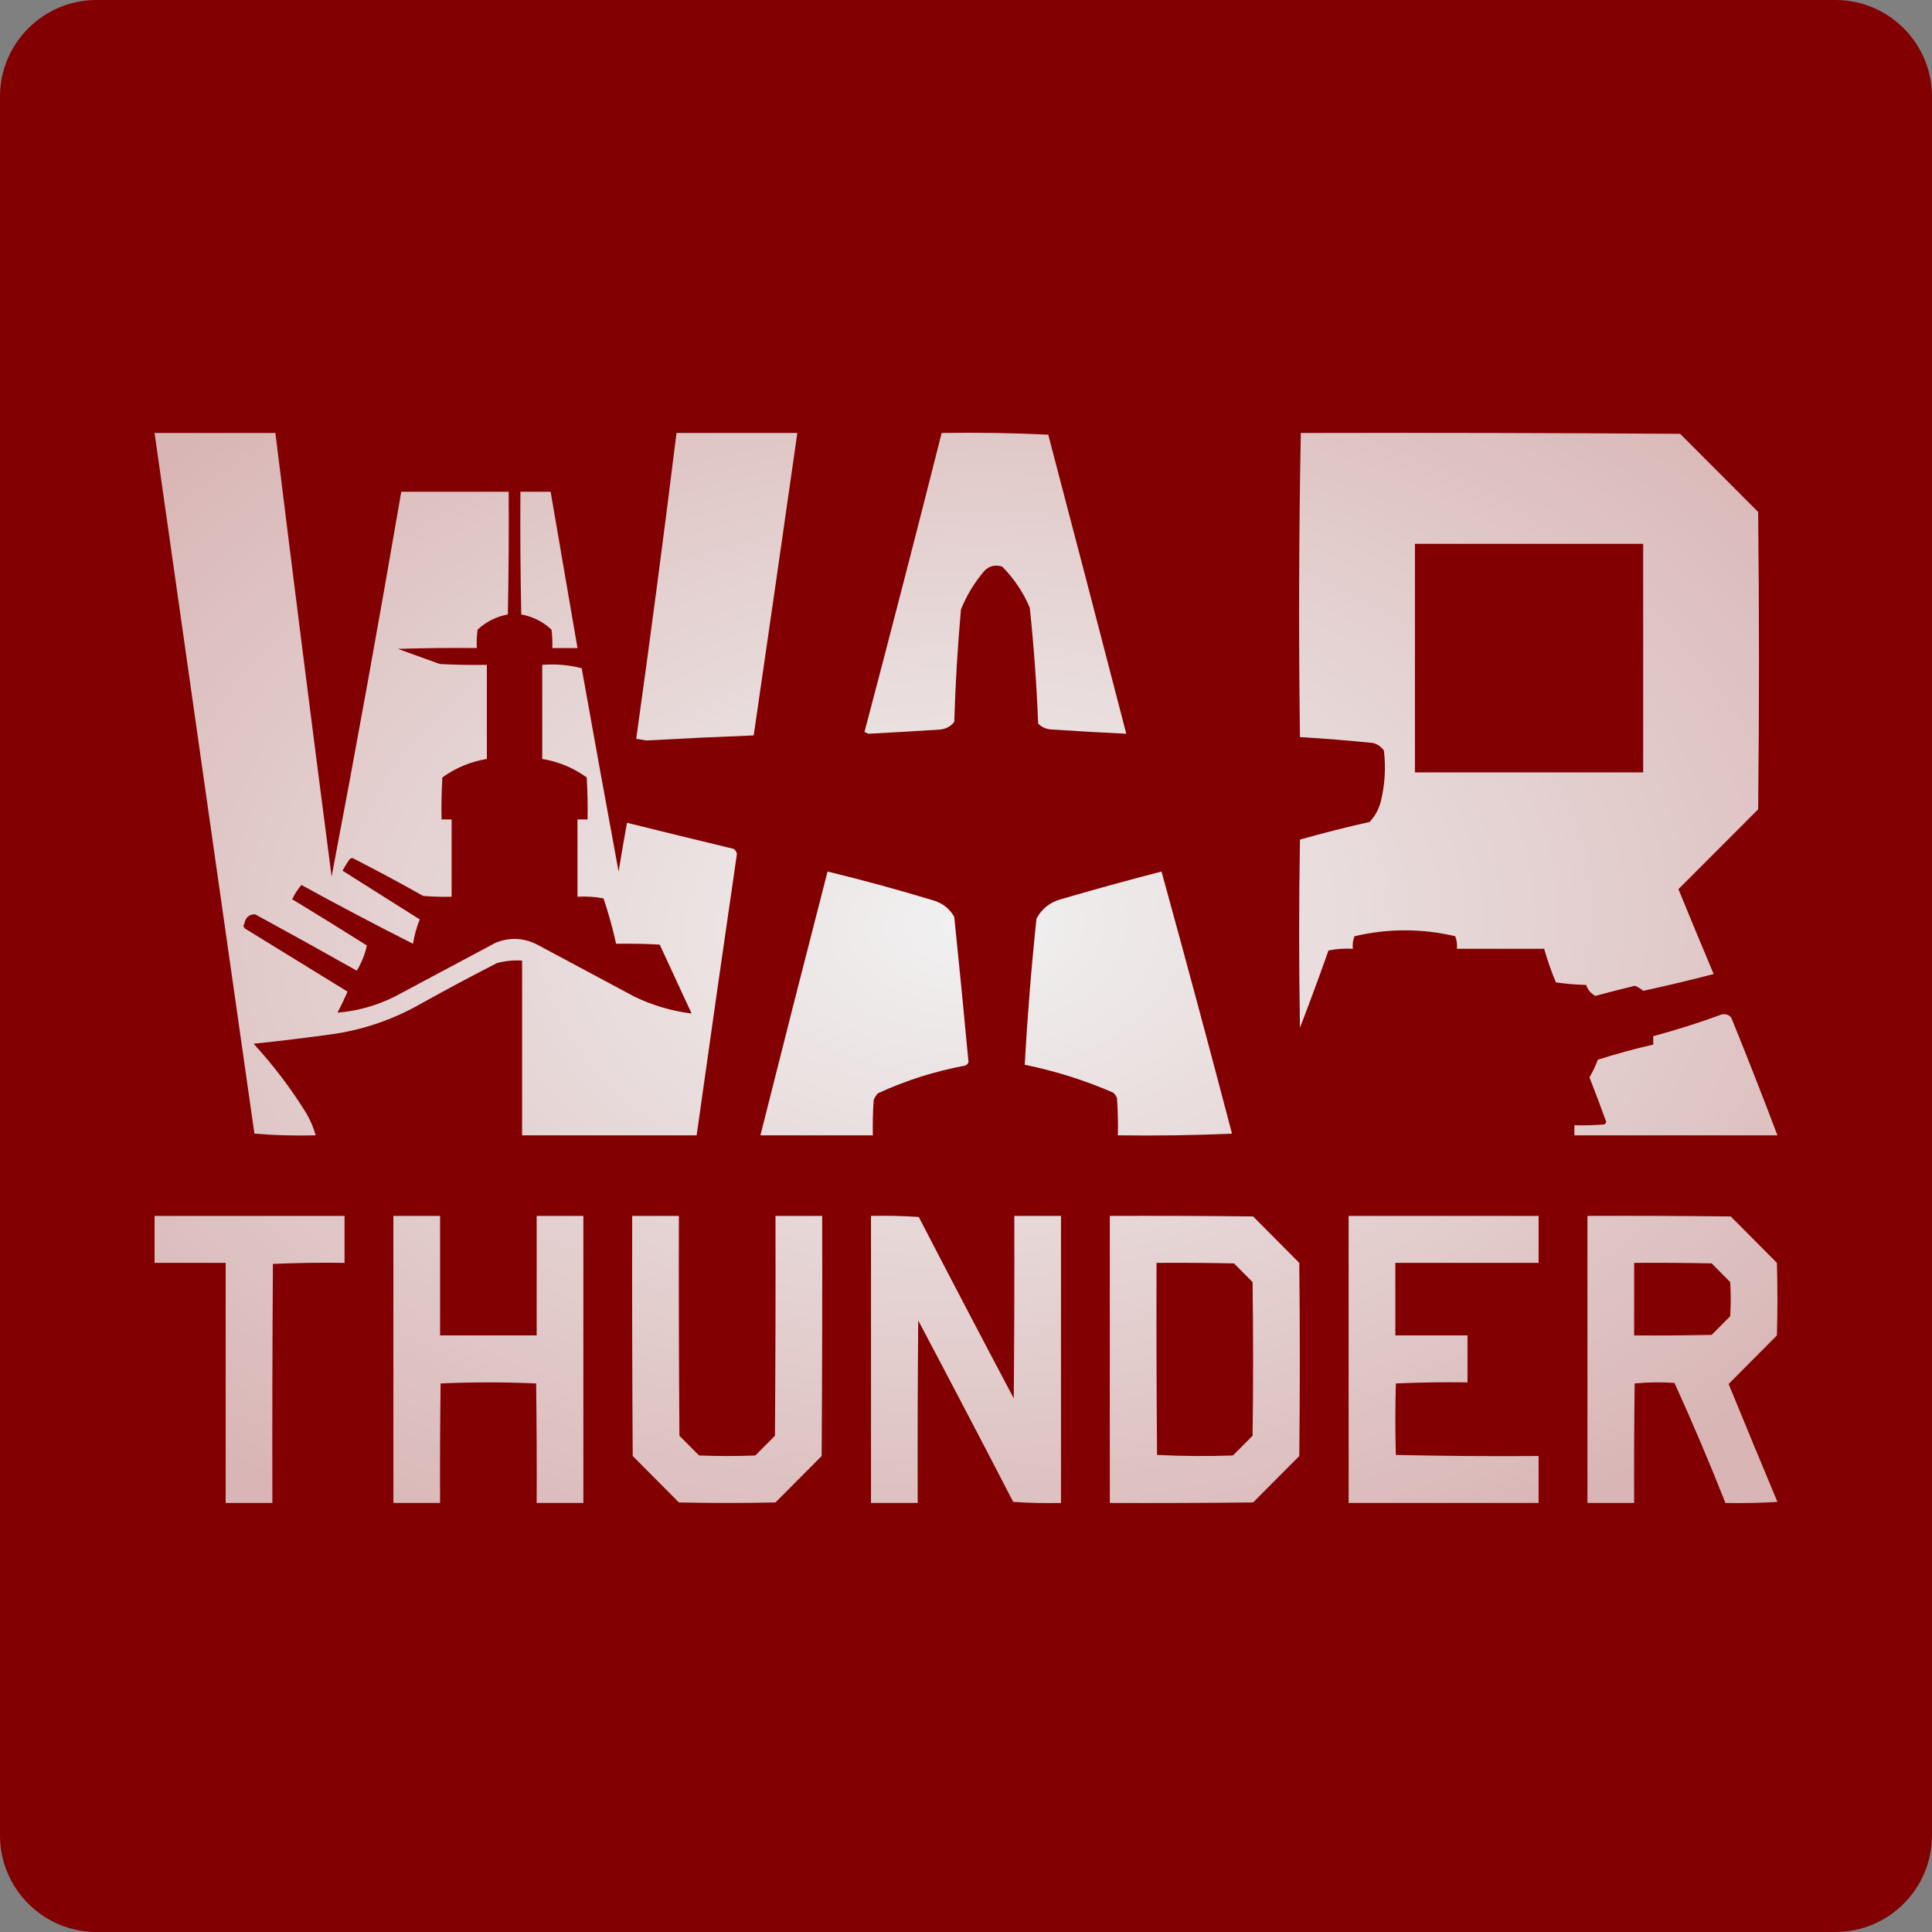 <svg width="500" height="500" viewBox="0 0 500 500" fill="none" xmlns="http://www.w3.org/2000/svg"><rect x="0" y="0" width="500" height="500" fill="#808080" stroke="none"/><path d="M0 25C0 11.193 11.193 0 25 0H475C488.807 0 500 11.193 500 25V475C500 488.807 488.807 500 475 500H25C11.193 500 0 488.807 0 475V25Z" fill="#820002"/><path fill-rule="evenodd" clip-rule="evenodd" d="M40 314.675C56.39 314.675 72.779 314.675 89.169 314.675C89.169 318.726 89.169 322.776 89.169 326.827C82.968 326.736 76.788 326.828 70.628 327.103C70.49 347.723 70.445 368.345 70.49 388.966C66.462 388.966 62.433 388.966 58.404 388.966C58.404 368.253 58.404 347.54 58.404 326.827C52.27 326.827 46.135 326.827 40 326.827C40 322.776 40 318.726 40 314.675Z" fill="url(#paint0_radial_454_145)"/><path fill-rule="evenodd" clip-rule="evenodd" d="M101.805 314.675C105.834 314.675 109.862 314.675 113.891 314.675C113.891 324.985 113.891 335.296 113.891 345.606C122.223 345.606 130.556 345.606 138.888 345.606C138.888 335.296 138.888 324.985 138.888 314.675C142.917 314.675 146.945 314.675 150.974 314.675C150.974 339.439 150.974 364.202 150.974 388.966C146.945 388.966 142.917 388.966 138.888 388.966C138.934 378.655 138.888 368.344 138.751 358.034C134.65 357.851 130.53 357.759 126.39 357.758C122.249 357.759 118.129 357.851 114.029 358.034C113.891 368.344 113.845 378.655 113.891 388.966C109.862 388.966 105.834 388.966 101.805 388.966C101.805 364.202 101.805 339.439 101.805 314.675Z" fill="url(#paint1_radial_454_145)"/><path fill-rule="evenodd" clip-rule="evenodd" d="M163.61 314.675C167.639 314.675 171.667 314.675 175.696 314.675C175.65 333.639 175.696 352.603 175.834 371.567C177.528 373.27 179.221 374.973 180.915 376.676C185.768 376.86 190.621 376.86 195.474 376.676C197.168 374.973 198.862 373.27 200.556 371.567C200.693 352.603 200.739 333.639 200.693 314.675C204.722 314.675 208.75 314.675 212.779 314.675C212.825 335.388 212.779 356.101 212.642 376.814C208.659 380.818 204.676 384.823 200.693 388.827C192.361 389.012 184.028 389.012 175.696 388.827C171.713 384.823 167.73 380.818 163.747 376.814C163.61 356.101 163.564 335.388 163.61 314.675Z" fill="url(#paint2_radial_454_145)"/><path fill-rule="evenodd" clip-rule="evenodd" d="M225.415 314.675C229.539 314.583 233.658 314.675 237.776 314.951C245.901 330.645 254.095 346.294 262.361 361.901C262.498 346.159 262.545 330.417 262.498 314.675C266.528 314.675 270.555 314.675 274.584 314.675C274.584 339.439 274.584 364.202 274.584 388.966C270.461 389.058 266.341 388.965 262.223 388.689C254.098 372.996 245.904 357.346 237.639 341.74C237.501 357.482 237.455 373.223 237.501 388.966C233.472 388.966 229.444 388.966 225.415 388.966C225.415 364.202 225.415 339.439 225.415 314.675Z" fill="url(#paint3_radial_454_145)"/><path fill-rule="evenodd" clip-rule="evenodd" d="M287.22 314.675C299.581 314.629 311.942 314.675 324.303 314.813C328.286 318.818 332.269 322.822 336.252 326.827C336.436 343.489 336.436 360.152 336.252 376.814C332.269 380.818 328.286 384.823 324.303 388.827C311.942 388.966 299.581 389.012 287.22 388.966C287.22 364.202 287.22 339.439 287.22 314.675ZM299.306 326.827C305.992 326.78 312.675 326.827 319.359 326.965C320.96 328.576 322.564 330.187 324.166 331.798C324.35 345.054 324.35 358.31 324.166 371.567C322.471 373.27 320.779 374.973 319.084 376.676C312.516 376.904 305.97 376.858 299.444 376.538C299.306 359.968 299.26 343.397 299.306 326.827Z" fill="url(#paint4_radial_454_145)"/><path fill-rule="evenodd" clip-rule="evenodd" d="M349.025 314.675C365.416 314.675 381.804 314.675 398.194 314.675C398.194 318.726 398.194 322.776 398.194 326.827C385.833 326.827 373.472 326.827 361.111 326.827C361.111 333.087 361.111 339.346 361.111 345.606C367.338 345.606 373.563 345.606 379.79 345.606C379.79 349.657 379.79 353.707 379.79 357.758C373.588 357.668 367.407 357.76 361.249 358.034C361.065 364.202 361.065 370.37 361.249 376.538C373.544 376.813 385.858 376.905 398.194 376.814C398.194 380.865 398.194 384.915 398.194 388.966C381.804 388.966 365.416 388.966 349.025 388.966C349.025 364.202 349.025 339.439 349.025 314.675Z" fill="url(#paint5_radial_454_145)"/><path fill-rule="evenodd" clip-rule="evenodd" d="M410.83 314.675C423.191 314.629 435.552 314.675 447.913 314.813C451.896 318.818 455.879 322.822 459.862 326.827C460.046 333.087 460.046 339.346 459.862 345.606C455.678 349.813 451.511 354.002 447.364 358.172C451.539 368.361 455.75 378.533 459.999 388.689C455.516 388.965 451.031 389.058 446.54 388.966C442.408 378.493 438.013 368.137 433.355 357.896C429.899 357.669 426.465 357.715 423.054 358.034C422.916 368.344 422.87 378.655 422.916 388.966C418.887 388.966 414.86 388.966 410.83 388.966C410.83 364.202 410.83 339.439 410.83 314.675ZM422.916 326.827C429.602 326.78 436.285 326.827 442.969 326.965C444.57 328.576 446.174 330.187 447.776 331.798C447.96 334.744 447.96 337.689 447.776 340.635C446.174 342.246 444.57 343.857 442.969 345.468C436.285 345.606 429.602 345.652 422.916 345.606C422.916 339.346 422.916 333.087 422.916 326.827Z" fill="url(#paint6_radial_454_145)"/><path fill-rule="evenodd" clip-rule="evenodd" d="M40 112.053C50.424 112.053 60.848 112.053 71.272 112.053C75.979 150.334 80.829 188.601 85.822 226.853C92.131 193.746 98.139 160.552 103.847 127.273C113.113 127.273 122.379 127.273 131.644 127.273C131.717 137.855 131.644 148.436 131.427 159.017C128.445 159.576 125.839 160.881 123.609 162.93C123.392 164.518 123.32 166.113 123.392 167.714C116.586 167.641 109.781 167.714 102.978 167.931C106.598 169.236 110.217 170.54 113.837 171.845C117.888 172.062 121.942 172.134 125.998 172.062C125.998 180.18 125.998 188.297 125.998 196.414C121.787 197.109 117.95 198.703 114.488 201.197C114.271 204.818 114.199 208.442 114.271 212.069C115.14 212.069 116.008 212.069 116.877 212.069C116.877 218.736 116.877 225.404 116.877 232.072C114.412 232.144 111.95 232.071 109.493 231.854C103.626 228.555 97.691 225.366 91.686 222.288C91.193 221.962 90.758 222.034 90.383 222.505C89.749 223.411 89.17 224.353 88.645 225.331C95.305 229.535 101.965 233.738 108.625 237.942C107.809 239.976 107.23 242.077 106.887 244.247C97.199 239.36 87.571 234.287 78.004 229.028C77.046 230.149 76.249 231.381 75.615 232.724C82.094 236.655 88.537 240.642 94.943 244.682C94.465 246.955 93.596 249.13 92.337 251.205C83.613 246.294 74.854 241.438 66.06 236.638C64.513 236.584 63.571 237.381 63.237 239.029C62.911 239.523 62.984 239.958 63.454 240.334C72.285 245.769 81.117 251.205 89.948 256.641C89.142 258.472 88.273 260.284 87.342 262.076C92.44 261.668 97.363 260.29 102.11 257.945C110.796 253.307 119.483 248.669 128.17 244.03C131.854 242.507 135.474 242.652 139.028 244.465C147.425 248.958 155.822 253.452 164.219 257.945C168.937 260.212 173.86 261.662 178.987 262.294C176.236 256.351 173.485 250.408 170.734 244.465C166.973 244.247 163.209 244.175 159.442 244.247C158.577 240.274 157.491 236.361 156.184 232.507C153.981 232.084 151.737 231.939 149.452 232.072C149.452 225.404 149.452 218.736 149.452 212.069C150.321 212.069 151.189 212.069 152.058 212.069C152.13 208.442 152.058 204.818 151.841 201.197C148.379 198.703 144.542 197.109 140.331 196.414C140.331 188.297 140.331 180.18 140.331 172.062C143.853 171.795 147.255 172.085 150.538 172.932C153.667 190.482 156.853 208.021 160.093 225.549C160.781 221.34 161.506 217.136 162.265 212.938C171.435 215.215 180.628 217.462 189.845 219.678C190.313 219.971 190.603 220.406 190.714 220.983C187.178 245.257 183.703 269.536 180.29 293.82C165.233 293.82 150.176 293.82 135.119 293.82C135.119 278.746 135.119 263.671 135.119 248.596C132.904 248.455 130.733 248.672 128.604 249.248C122.02 252.616 115.505 256.095 109.059 259.685C102.15 263.651 94.767 266.26 86.908 267.512C79.824 268.512 72.73 269.382 65.626 270.121C70.766 275.707 75.326 281.722 79.307 288.167C80.351 289.966 81.147 291.85 81.696 293.82C76.377 293.961 71.092 293.815 65.843 293.386C57.207 232.938 48.593 172.494 40 112.053Z" fill="url(#paint7_radial_454_145)"/><path fill-rule="evenodd" clip-rule="evenodd" d="M175.078 112.053C185.502 112.053 195.926 112.053 206.35 112.053C202.626 138.15 198.862 164.241 195.057 190.326C185.791 190.683 176.525 191.118 167.26 191.631C166.391 191.486 165.522 191.34 164.654 191.196C168.341 164.848 171.816 138.467 175.078 112.053Z" fill="url(#paint8_radial_454_145)"/><path fill-rule="evenodd" clip-rule="evenodd" d="M243.702 112.053C252.927 111.911 262.122 112.055 271.282 112.488C278.062 138.285 284.794 164.086 291.479 189.891C285.111 189.591 278.74 189.228 272.368 188.804C270.926 188.778 269.693 188.271 268.676 187.282C268.285 177.267 267.56 167.266 266.505 157.277C264.811 153.26 262.422 149.709 259.338 146.623C257.562 146.09 256.042 146.452 254.778 147.711C252.219 150.71 250.191 154.043 248.697 157.712C247.828 167.402 247.251 177.114 246.96 186.847C246.008 188.013 244.775 188.665 243.268 188.804C237.113 189.213 230.963 189.575 224.809 189.891C224.448 189.746 224.083 189.601 223.723 189.456C230.52 163.684 237.178 137.883 243.702 112.053Z" fill="url(#paint9_radial_454_145)"/><path fill-rule="evenodd" clip-rule="evenodd" d="M336.649 112.053C369.368 111.98 402.09 112.053 434.809 112.27C441.541 119.01 448.273 125.751 455.005 132.491C455.296 158.147 455.296 183.803 455.005 209.459C448.13 216.344 441.25 223.23 434.374 230.115C437.371 237.445 440.412 244.765 443.495 252.075C437.454 253.659 431.373 255.108 425.253 256.423C424.606 255.852 423.885 255.417 423.082 255.119C419.668 255.955 416.267 256.825 412.875 257.728C411.732 257.128 410.938 256.186 410.486 254.901C407.867 254.827 405.261 254.61 402.668 254.249C401.478 251.4 400.466 248.501 399.628 245.552C392.101 245.552 384.569 245.552 377.042 245.552C377.16 244.413 377.016 243.326 376.608 242.291C367.921 240.261 359.235 240.261 350.548 242.291C350.14 243.326 349.996 244.413 350.114 245.552C347.972 245.42 345.875 245.566 343.816 245.987C341.44 252.688 338.977 259.356 336.432 265.99C336.141 249.756 336.141 233.521 336.432 217.287C342.383 215.598 348.389 214.076 354.457 212.721C355.79 211.287 356.729 209.62 357.28 207.72C358.409 203.25 358.696 198.757 358.149 194.24C357.437 193.235 356.498 192.583 355.326 192.283C349.015 191.64 342.717 191.132 336.432 190.761C336.072 164.494 336.146 138.258 336.649 112.053ZM366.184 140.753C385.872 140.753 405.565 140.753 425.253 140.753C425.253 160.466 425.253 180.18 425.253 199.893C405.565 199.893 385.872 199.893 366.184 199.893C366.184 180.18 366.184 160.466 366.184 140.753Z" fill="url(#paint10_radial_454_145)"/><path fill-rule="evenodd" clip-rule="evenodd" d="M134.685 127.273C137.291 127.273 139.897 127.273 142.503 127.273C144.819 140.753 147.136 154.233 149.452 167.714C147.28 167.714 145.109 167.714 142.937 167.714C143.009 166.113 142.937 164.518 142.72 162.93C140.497 160.883 137.891 159.578 134.902 159.017C134.685 148.436 134.612 137.855 134.685 127.273Z" fill="url(#paint11_radial_454_145)"/><path fill-rule="evenodd" clip-rule="evenodd" d="M214.168 225.549C223.501 227.813 232.766 230.35 241.965 233.159C244.158 233.905 245.822 235.283 246.96 237.29C248.25 249.826 249.483 262.364 250.652 274.904C250.473 275.315 250.187 275.605 249.783 275.774C241.934 277.23 234.403 279.622 227.198 282.949C226.728 283.456 226.364 284.035 226.112 284.689C225.895 287.729 225.821 290.773 225.895 293.82C216.195 293.82 206.494 293.82 196.794 293.82C202.517 271.045 208.309 248.288 214.168 225.549Z" fill="url(#paint12_radial_454_145)"/><path fill-rule="evenodd" clip-rule="evenodd" d="M300.6 225.549C306.806 248.075 312.887 270.687 318.842 293.386C309 293.82 299.158 293.965 289.307 293.82C289.381 290.628 289.307 287.439 289.09 284.254C288.886 283.631 288.525 283.124 288.004 282.732C280.642 279.55 273.041 277.158 265.202 275.557C265.901 262.932 266.913 250.321 268.242 237.725C269.614 235.183 271.717 233.517 274.54 232.724C283.24 230.185 291.926 227.794 300.6 225.549Z" fill="url(#paint13_radial_454_145)"/><path fill-rule="evenodd" clip-rule="evenodd" d="M445.667 262.511C446.653 262.355 447.448 262.645 448.056 263.381C452.165 273.493 456.147 283.639 460 293.82C442.483 293.82 424.962 293.82 407.446 293.82C407.446 292.951 407.446 292.081 407.446 291.211C410.056 291.284 412.662 291.211 415.264 290.994C415.463 290.814 415.607 290.596 415.698 290.342C414.291 286.476 412.844 282.635 411.355 278.818C412.202 277.36 412.927 275.838 413.526 274.252C418.252 272.744 423.03 271.439 427.859 270.339C427.859 269.614 427.859 268.889 427.859 268.164C433.918 266.529 439.851 264.645 445.667 262.511Z" fill="url(#paint14_radial_454_145)"/><defs><radialGradient id="paint0_radial_454_145" cx="0" cy="0" r="1" gradientUnits="userSpaceOnUse" gradientTransform="translate(250 239.5) rotate(88.311) scale(186.581 282.903)"><stop stop-color="#F1F1F1"/><stop offset="1" stop-color="#D9B5B5"/></radialGradient><radialGradient id="paint1_radial_454_145" cx="0" cy="0" r="1" gradientUnits="userSpaceOnUse" gradientTransform="translate(250 239.5) rotate(88.311) scale(186.581 282.903)"><stop stop-color="#F1F1F1"/><stop offset="1" stop-color="#D9B5B5"/></radialGradient><radialGradient id="paint2_radial_454_145" cx="0" cy="0" r="1" gradientUnits="userSpaceOnUse" gradientTransform="translate(250 239.5) rotate(88.311) scale(186.581 282.903)"><stop stop-color="#F1F1F1"/><stop offset="1" stop-color="#D9B5B5"/></radialGradient><radialGradient id="paint3_radial_454_145" cx="0" cy="0" r="1" gradientUnits="userSpaceOnUse" gradientTransform="translate(250 239.5) rotate(88.311) scale(186.581 282.903)"><stop stop-color="#F1F1F1"/><stop offset="1" stop-color="#D9B5B5"/></radialGradient><radialGradient id="paint4_radial_454_145" cx="0" cy="0" r="1" gradientUnits="userSpaceOnUse" gradientTransform="translate(250 239.5) rotate(88.311) scale(186.581 282.903)"><stop stop-color="#F1F1F1"/><stop offset="1" stop-color="#D9B5B5"/></radialGradient><radialGradient id="paint5_radial_454_145" cx="0" cy="0" r="1" gradientUnits="userSpaceOnUse" gradientTransform="translate(250 239.5) rotate(88.311) scale(186.581 282.903)"><stop stop-color="#F1F1F1"/><stop offset="1" stop-color="#D9B5B5"/></radialGradient><radialGradient id="paint6_radial_454_145" cx="0" cy="0" r="1" gradientUnits="userSpaceOnUse" gradientTransform="translate(250 239.5) rotate(88.311) scale(186.581 282.903)"><stop stop-color="#F1F1F1"/><stop offset="1" stop-color="#D9B5B5"/></radialGradient><radialGradient id="paint7_radial_454_145" cx="0" cy="0" r="1" gradientUnits="userSpaceOnUse" gradientTransform="translate(250 239.5) rotate(88.311) scale(186.581 282.903)"><stop stop-color="#F1F1F1"/><stop offset="1" stop-color="#D9B5B5"/></radialGradient><radialGradient id="paint8_radial_454_145" cx="0" cy="0" r="1" gradientUnits="userSpaceOnUse" gradientTransform="translate(250 239.5) rotate(88.311) scale(186.581 282.903)"><stop stop-color="#F1F1F1"/><stop offset="1" stop-color="#D9B5B5"/></radialGradient><radialGradient id="paint9_radial_454_145" cx="0" cy="0" r="1" gradientUnits="userSpaceOnUse" gradientTransform="translate(250 239.5) rotate(88.311) scale(186.581 282.903)"><stop stop-color="#F1F1F1"/><stop offset="1" stop-color="#D9B5B5"/></radialGradient><radialGradient id="paint10_radial_454_145" cx="0" cy="0" r="1" gradientUnits="userSpaceOnUse" gradientTransform="translate(250 239.5) rotate(88.311) scale(186.581 282.903)"><stop stop-color="#F1F1F1"/><stop offset="1" stop-color="#D9B5B5"/></radialGradient><radialGradient id="paint11_radial_454_145" cx="0" cy="0" r="1" gradientUnits="userSpaceOnUse" gradientTransform="translate(250 239.5) rotate(88.311) scale(186.581 282.903)"><stop stop-color="#F1F1F1"/><stop offset="1" stop-color="#D9B5B5"/></radialGradient><radialGradient id="paint12_radial_454_145" cx="0" cy="0" r="1" gradientUnits="userSpaceOnUse" gradientTransform="translate(250 239.5) rotate(88.311) scale(186.581 282.903)"><stop stop-color="#F1F1F1"/><stop offset="1" stop-color="#D9B5B5"/></radialGradient><radialGradient id="paint13_radial_454_145" cx="0" cy="0" r="1" gradientUnits="userSpaceOnUse" gradientTransform="translate(250 239.5) rotate(88.311) scale(186.581 282.903)"><stop stop-color="#F1F1F1"/><stop offset="1" stop-color="#D9B5B5"/></radialGradient><radialGradient id="paint14_radial_454_145" cx="0" cy="0" r="1" gradientUnits="userSpaceOnUse" gradientTransform="translate(250 239.5) rotate(88.311) scale(186.581 282.903)"><stop stop-color="#F1F1F1"/><stop offset="1" stop-color="#D9B5B5"/></radialGradient></defs></svg>